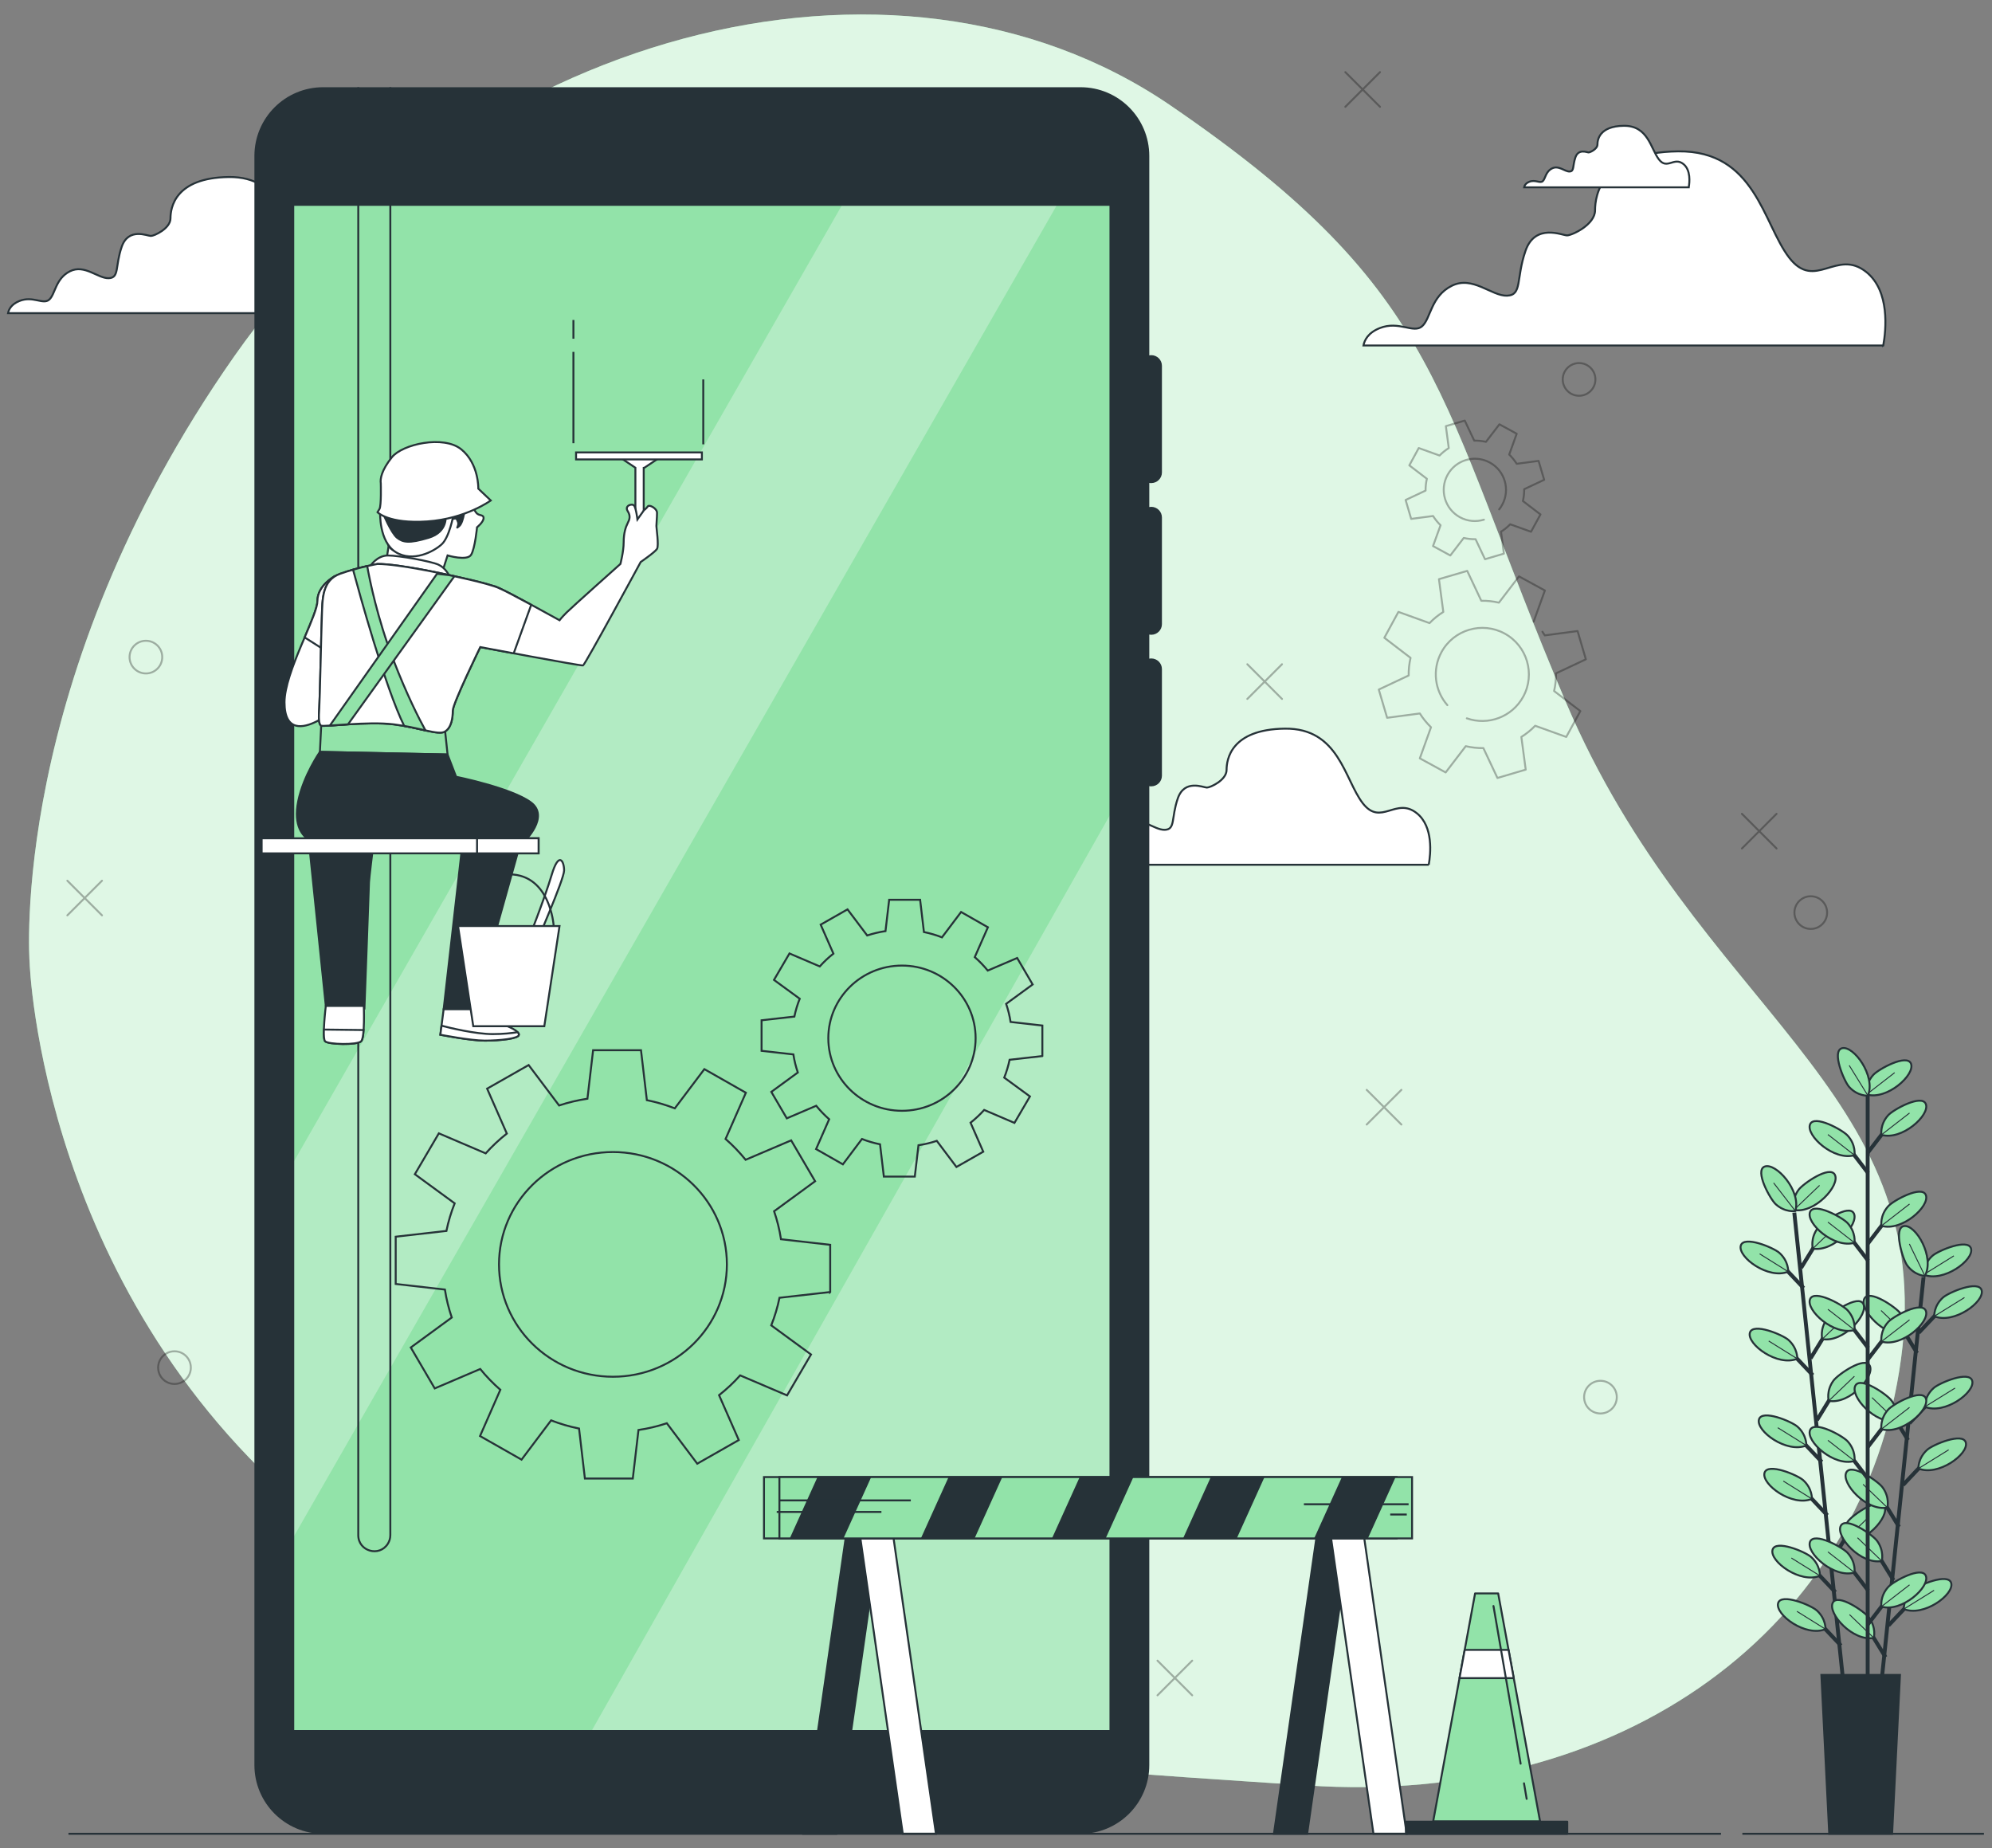<svg enable-background="new 0 0 500 500" height="950" version="1.1" width="1024"
    xmlns="http://www.w3.org/2000/svg" xml:space="preserve">
 <rect width="100%" height="100%" fill="#808080" stroke="none"/>
 <g class="layer">
  <title>Layer 1</title>
     <g id="svg_262">
   <g id="Background_Simple">
    <g id="svg_1">
     <path
         d="m15.22,494.75c0,0 5.58,173.04 150.05,288.39c144.47,115.35 344.63,123.61 506.7,134.56c162.05,10.97 286.52,-80.77 305.29,-219.44c18.75,-138.69 -105.08,-179.39 -172.27,-337.25c-67.19,-157.87 -61.21,-209.75 -203.35,-306.85c-142.16,-97.08 -364.54,-37.47 -481.14,128.86c-116.6,166.34 -105.28,311.73 -105.28,311.73z"
         fill="#92E3A9" id="svg_2" />
        <path
            d="m15.22,494.75c0,0 5.58,173.04 150.05,288.39c144.47,115.35 344.63,123.61 506.7,134.56c162.05,10.97 286.52,-80.77 305.29,-219.44c18.75,-138.69 -105.08,-179.39 -172.27,-337.25c-67.19,-157.87 -61.21,-209.75 -203.35,-306.85c-142.16,-97.08 -364.54,-37.47 -481.14,128.86c-116.6,166.34 -105.28,311.73 -105.28,311.73z"
            fill="#FFFFFF" id="svg_3" opacity="0.7" />
    </g>
   </g>
         <g id="Clouds">
    <g id="svg_4">
     <path
         d="m968.11,177.59c1.43,-8.02 3.47,-27.96 -8.66,-37.72c-15.39,-12.42 -26.31,9.91 -39.72,-7.45c-13.41,-17.39 -17.36,-55.12 -57.1,-54.62c-39.72,0.48 -42.68,22.84 -42.68,30.29s-11.93,12.9 -14.4,12.9c-2.48,0 -16.4,-6.44 -21.36,7.96c-4.97,14.4 -1.58,22.73 -9.49,23.03c-7.87,0.29 -17.67,-10.46 -28.42,-5.08c-10.75,5.36 -10.75,16.79 -15.21,20.77c-4.46,3.96 -11.91,-2.99 -21.85,0.99c-6.02,2.4 -7.82,6.26 -8.33,8.92l267.22,0l0,0.01z"
         fill="#FFFFFF" id="svg_5" stroke="#263238" stroke-miterlimit="10" />
        <path
            d="m191.57,160.97c1.01,-5.63 2.44,-19.61 -6.07,-26.46c-10.79,-8.7 -18.46,6.97 -27.85,-5.21c-9.41,-12.2 -12.2,-38.66 -40.05,-38.31c-27.87,0.35 -29.96,16.02 -29.96,21.23c0,5.23 -8.35,9.06 -10.09,9.06c-1.76,0 -11.49,-4.53 -14.99,5.58c-3.47,10.09 -1.12,15.93 -6.66,16.13c-5.52,0.22 -12.4,-7.32 -19.93,-3.56c-7.52,3.78 -7.52,11.8 -10.66,14.57c-3.14,2.79 -8.35,-2.09 -15.32,0.7c-4.22,1.69 -5.49,4.4 -5.85,6.26l187.41,0l0.02,0.01z"
            fill="#FFFFFF" id="svg_6" stroke="#263238" stroke-miterlimit="10" />
        <path
            d="m734.45,444.5c1.01,-5.63 2.44,-19.61 -6.07,-26.46c-10.79,-8.7 -18.46,6.97 -27.87,-5.21c-9.39,-12.2 -12.18,-38.66 -40.02,-38.31c-27.87,0.35 -29.96,16.02 -29.96,21.23c0,5.23 -8.35,9.06 -10.11,9.06c-1.74,0 -11.47,-4.53 -14.97,5.58c-3.47,10.09 -1.12,15.93 -6.66,16.13c-5.52,0.22 -12.4,-7.32 -19.93,-3.56c-7.54,3.78 -7.54,11.8 -10.66,14.57c-3.14,2.79 -8.35,-2.09 -15.32,0.7c-4.22,1.69 -5.49,4.4 -5.85,6.26l187.41,0l0.01,0.01z"
            fill="#FFFFFF" id="svg_7" stroke="#263238" stroke-miterlimit="10" />
        <path
            d="m868.11,96.27c0.44,-2.55 1.1,-8.86 -2.75,-11.96c-4.86,-3.91 -8.33,3.14 -12.57,-2.35c-4.24,-5.49 -5.52,-17.45 -18.09,-17.3c-12.57,0.15 -13.52,7.23 -13.52,9.6c0,2.35 -3.78,4.09 -4.55,4.09c-0.79,0 -5.19,-2.04 -6.77,2.51c-1.56,4.55 -0.51,7.19 -3.01,7.3c-2.48,0.09 -5.58,-3.32 -8.99,-1.6c-3.41,1.69 -3.41,5.32 -4.81,6.57c-1.43,1.25 -3.78,-0.95 -6.92,0.31c-1.91,0.77 -2.48,2 -2.64,2.84l84.62,0l0,-0.01z"
            fill="#FFFFFF" id="svg_8" stroke="#263238" stroke-miterlimit="10" />
    </g>
   </g>
         <g id="Graphics">
    <line fill="none" id="svg_9" stroke="#263238" stroke-miterlimit="10" x1="239.16" x2="239.16"
        y1="449.4" y2="439.38" />
             <g id="svg_10" opacity="0.3">
     <circle cx="811.73" cy="195.02" fill="none" id="svg_11" r="8.4" stroke="#000000"
         stroke-linecap="round" stroke-linejoin="round" stroke-miterlimit="10" />
                 <circle cx="75" cy="337.75" fill="none" id="svg_12" r="8.4" stroke="#000000"
                     stroke-linecap="round" stroke-linejoin="round" stroke-miterlimit="10" />
                 <circle cx="706.78" cy="772.23" fill="none" id="svg_13" r="8.4" stroke="#000000"
                     stroke-linecap="round" stroke-linejoin="round" stroke-miterlimit="10" />
                 <circle cx="89.7" cy="702.95" fill="none" id="svg_14" r="8.4" stroke="#000000"
                     stroke-linecap="round" stroke-linejoin="round" stroke-miterlimit="10" />
                 <g id="svg_15">
      <line fill="none" id="svg_16" stroke="#000000" stroke-linecap="round" stroke-linejoin="round"
          stroke-miterlimit="10" x1="659.02" x2="641.2" y1="341.42" y2="359.25" />
                     <line fill="none" id="svg_17" stroke="#000000" stroke-linecap="round"
                         stroke-linejoin="round" stroke-miterlimit="10" x1="659.02" x2="641.2"
                         y1="359.25" y2="341.42" />
     </g>
                 <g id="svg_18">
      <line fill="none" id="svg_19" stroke="#000000" stroke-linecap="round" stroke-linejoin="round"
          stroke-miterlimit="10" x1="595.02" x2="612.85" y1="853.57" y2="871.38" />
                     <line fill="none" id="svg_20" stroke="#000000" stroke-linecap="round"
                         stroke-linejoin="round" stroke-miterlimit="10" x1="612.85" x2="595.02"
                         y1="853.57" y2="871.38" />
     </g>
                 <g id="svg_21">
      <line fill="none" id="svg_22" stroke="#000000" stroke-linecap="round" stroke-linejoin="round"
          stroke-miterlimit="10" x1="34.62" x2="52.43" y1="452.68" y2="470.48" />
                     <line fill="none" id="svg_23" stroke="#000000" stroke-linecap="round"
                         stroke-linejoin="round" stroke-miterlimit="10" x1="52.43" x2="34.62"
                         y1="452.68" y2="470.48" />
     </g>
                 <g id="svg_24">
      <line fill="none" id="svg_25" stroke="#000000" stroke-linecap="round" stroke-linejoin="round"
          stroke-miterlimit="10" x1="691.57" x2="709.4" y1="37.08" y2="54.9" />
                     <line fill="none" id="svg_26" stroke="#000000" stroke-linecap="round"
                         stroke-linejoin="round" stroke-miterlimit="10" x1="709.4" x2="691.57"
                         y1="37.08" y2="54.9" />
     </g>
                 <circle cx="822.72" cy="718.12" fill="none" id="svg_27" r="8.4" stroke="#000000"
                     stroke-linecap="round" stroke-linejoin="round" stroke-miterlimit="10" />
                 <circle cx="930.84" cy="469.07" fill="none" id="svg_28" r="8.4" stroke="#000000"
                     stroke-linecap="round" stroke-linejoin="round" stroke-miterlimit="10" />
                 <g id="svg_29">
      <line fill="none" id="svg_30" stroke="#000000" stroke-linecap="round" stroke-linejoin="round"
          stroke-miterlimit="10" x1="702.56" x2="720.39" y1="560.18" y2="578" />
                     <line fill="none" id="svg_31" stroke="#000000" stroke-linecap="round"
                         stroke-linejoin="round" stroke-miterlimit="10" x1="720.39" x2="702.56"
                         y1="560.18" y2="578" />
     </g>
                 <g id="svg_32">
      <line fill="none" id="svg_33" stroke="#000000" stroke-linecap="round" stroke-linejoin="round"
          stroke-miterlimit="10" x1="895.45" x2="913.25" y1="418.3" y2="436.11" />
                     <line fill="none" id="svg_34" stroke="#000000" stroke-linecap="round"
                         stroke-linejoin="round" stroke-miterlimit="10" x1="913.25" x2="895.45"
                         y1="418.3" y2="436.11" />
     </g>
                 <g id="svg_35">
      <line fill="none" id="svg_36" stroke="#000000" stroke-linecap="round" stroke-linejoin="round"
          stroke-miterlimit="10" x1="259.2" x2="277.01" y1="51.78" y2="69.59" />
                     <line fill="none" id="svg_37" stroke="#000000" stroke-linecap="round"
                         stroke-linejoin="round" stroke-miterlimit="10" x1="277.01" x2="259.2"
                         y1="51.78" y2="69.59" />
     </g>
    </g>
   </g>
         <g id="Device">
    <g id="svg_38">
     <g id="svg_39">
      <rect fill="#92E3A9" height="821.77" id="svg_40" width="443.6" x="134.91" y="86.62" />
         <polygon fill="#FFFFFF" id="svg_41" opacity="0.3"
             points="443.625,86.614 134.916,625.175 134.916,817.861 554.074,86.614 " />
         <polygon fill="#FFFFFF" id="svg_42" opacity="0.3"
             points="578.51,423.2 571.176,417.903 304.349,889.255 311.624,908.385 578.51,908.385 " />
         <path
             d="m591.81,248.3c3.03,0 5.49,-2.46 5.49,-5.47l0,-54.79c0,-3.03 -2.46,-5.49 -5.49,-5.49c-0.35,0 -0.68,0.04 -1.01,0.11l0,-102.49c0,-19.52 -15.82,-35.34 -35.34,-35.34l-389.36,0c-19.52,0 -35.32,15.82 -35.32,35.34l0,827.05c0,19.52 15.82,35.34 35.32,35.34l389.36,0c19.52,0 35.34,-15.82 35.34,-35.34l0,-503.14c0.33,0.07 0.66,0.09 1.01,0.09c3.03,0 5.49,-2.44 5.49,-5.47l0,-54.79c0,-3.03 -2.46,-5.47 -5.49,-5.47c-0.35,0 -0.68,0.04 -1.01,0.09l0,-12.37c0.33,0.07 0.66,0.11 1.01,0.11c3.03,0 5.49,-2.46 5.49,-5.47l0,-54.82c0,-3.01 -2.46,-5.47 -5.49,-5.47c-0.35,0 -0.68,0.04 -1.01,0.11l0,-12.4c0.33,0.07 0.68,0.11 1.01,0.11l0,-0.03zm-21.47,640.95l-419.09,0l0,-783.46l419.09,0l0,783.46z"
             fill="#263238" id="svg_43" />
     </g>
    </g>
   </g>
         <g id="Gears">
    <g id="svg_44">
     <path
         d="m426.77,664.12l0,-24.29l-25.3,-2.88c-0.75,-4.95 -1.96,-9.74 -3.54,-14.37l21.08,-15.43l-12.31,-21.01l-23.41,9.98c-3.12,-3.85 -6.57,-7.43 -10.31,-10.7l10.44,-23.76l-21.34,-12.13l-15.19,20.15c-4.62,-1.78 -9.41,-3.21 -14.37,-4.2l-3.01,-25.67l-24.62,0l-2.92,24.92c-5.01,0.75 -9.89,1.93 -14.57,3.47l-15.65,-20.77l-21.34,12.13l10.13,23.08c-3.91,3.08 -7.54,6.48 -10.86,10.18l-24.09,-10.29l-12.33,21.01l20.46,14.97c-1.8,4.57 -3.25,9.3 -4.24,14.18l-26.07,2.97l0,24.29l25.3,2.88c0.75,4.95 1.96,9.74 3.52,14.37l-21.06,15.41l12.31,21.03l23.39,-9.98c3.14,3.85 6.59,7.43 10.33,10.68l-10.44,23.78l21.34,12.13l15.19,-20.18c4.62,1.78 9.41,3.21 14.37,4.2l3.01,25.69l24.62,0l2.92,-24.95c5.01,-0.73 9.89,-1.91 14.57,-3.47l15.65,20.79l21.34,-12.15l-10.13,-23.06c3.89,-3.08 7.54,-6.48 10.84,-10.18l24.11,10.29l12.31,-21.03l-20.44,-14.97c1.8,-4.55 3.25,-9.28 4.24,-14.18l26.07,-2.95l0,0.02zm-111.68,43.52c-32.35,0 -58.57,-25.85 -58.57,-57.76c0,-31.89 26.22,-57.74 58.57,-57.74c32.35,0 58.57,25.85 58.57,57.74c0,31.91 -26.22,57.76 -58.57,57.76z"
         fill="none" id="svg_45" stroke="#263238" stroke-miterlimit="10" />
        <path
            d="m535.83,542.81l0,-15.69l-16.33,-1.85c-0.51,-3.21 -1.27,-6.31 -2.29,-9.3l13.63,-9.96l-7.96,-13.6l-15.12,6.46c-2.02,-2.48 -4.26,-4.79 -6.68,-6.92l6.75,-15.34l-13.78,-7.85l-9.82,13.03c-2.97,-1.16 -6.07,-2.07 -9.28,-2.73l-1.96,-16.59l-15.91,0l-1.89,16.11c-3.23,0.48 -6.37,1.25 -9.41,2.24l-10.11,-13.41l-13.8,7.85l6.55,14.9c-2.53,1.98 -4.86,4.18 -7.01,6.57l-15.58,-6.66l-7.96,13.6l13.23,9.67c-1.16,2.95 -2.11,6 -2.75,9.17l-16.86,1.91l0,15.69l16.35,1.85c0.48,3.21 1.27,6.31 2.29,9.3l-13.63,9.96l7.96,13.6l15.12,-6.46c2.02,2.48 4.24,4.81 6.66,6.92l-6.73,15.34l13.78,7.85l9.8,-13.03c2.99,1.16 6.09,2.07 9.3,2.73l1.96,16.59l15.91,0l1.89,-16.11c3.23,-0.48 6.37,-1.25 9.41,-2.26l10.11,13.43l13.78,-7.85l-6.53,-14.9c2.51,-1.98 4.86,-4.2 7.01,-6.57l15.56,6.66l7.96,-13.6l-13.21,-9.67c1.16,-2.95 2.09,-6 2.75,-9.17l16.84,-1.91zm-72.16,28.13c-20.9,0 -37.87,-16.7 -37.87,-37.32c0,-20.62 16.97,-37.32 37.87,-37.32s37.85,16.7 37.85,37.32c0,20.62 -16.95,37.32 -37.85,37.32z"
            fill="none" id="svg_46" stroke="#263238" stroke-miterlimit="10" />
    </g>
             <g id="svg_47">
     <path
         d="m788.39,319.49l5.76,-15.98l-13.3,-7.25l-10.33,13.5c-2.99,-0.7 -6.02,-1.03 -9.06,-0.97l-7.23,-15.36l-14.53,4.26l2.24,16.84c-2.57,1.6 -4.95,3.52 -7.08,5.74l-16,-5.76l-7.23,13.3l13.47,10.33c-0.68,2.99 -1.01,6.02 -0.97,9.06l-15.36,7.23l4.29,14.51l16.81,-2.22c1.6,2.55 3.52,4.92 5.74,7.08l-5.74,15.98l13.28,7.25l10.33,-13.5c3.01,0.7 6.04,1.03 9.06,0.99l7.23,15.36l14.53,-4.29l-2.24,-16.81c2.57,-1.6 4.95,-3.52 7.1,-5.74l15.98,5.74l7.25,-13.28l-13.5,-10.33c0.7,-3.01 1.03,-6.04 0.97,-9.06l15.36,-7.23l-4.26,-14.53l-16.84,2.24c-0.4,-0.64 -0.81,-1.25 -1.23,-1.87m-48.86,37.72c-6.44,-7.32 -7.98,-18.18 -3.03,-27.25c6.33,-11.6 20.86,-15.87 32.46,-9.56c11.6,6.33 15.87,20.86 9.56,32.46c-5.71,10.48 -18.11,14.99 -28.99,11.12"
         fill="none" id="svg_48" opacity="0.3" stroke="#000000" stroke-linecap="round"
         stroke-linejoin="round" stroke-miterlimit="10" />
                 <path
                     d="m736.65,280.67l8.9,4.84l6.9,-9.01c2.02,0.46 4.04,0.68 6.07,0.64l4.86,10.29l9.71,-2.86l-1.49,-11.28c1.71,-1.05 3.3,-2.35 4.73,-3.82l10.7,3.85l4.86,-8.9l-9.03,-6.9c0.46,-2 0.68,-4.04 0.66,-6.07l10.26,-4.84l-2.86,-9.71l-11.25,1.49c-1.08,-1.71 -2.35,-3.3 -3.85,-4.75l3.85,-10.7l-8.88,-4.84l-6.92,9.01c-2,-0.46 -4.02,-0.68 -6.04,-0.64l-4.86,-10.29l-9.71,2.86l1.49,11.28c-1.71,1.05 -3.3,2.35 -4.73,3.82l-10.7,-3.85l-4.84,8.9l9.01,6.9c-0.46,2 -0.68,4.04 -0.66,6.07l-10.26,4.84l2.86,9.71l11.25,-1.49c1.08,1.71 2.35,3.3 3.85,4.75l-3.87,10.7l-0.01,0zm26.18,-13.56c-3.98,1.21 -8.4,0.9 -12.33,-1.25c-7.76,-4.24 -10.62,-13.96 -6.4,-21.72c4.24,-7.78 13.96,-10.64 21.74,-6.4c7.76,4.22 10.62,13.96 6.37,21.72c-0.44,0.86 -0.97,1.63 -1.56,2.35"
                     fill="none" id="svg_49" opacity="0.3" stroke="#000000" stroke-linecap="round"
                     stroke-linejoin="round" stroke-miterlimit="10" />
    </g>
   </g>
         <g id="Character">
    <g id="svg_50">
     <g id="svg_51">
      <path
          d="m184.17,44.84l0,744.23c0,8.29 10.84,11.39 15.23,4.37l0,0c0.81,-1.32 1.25,-2.81 1.25,-4.37l0,-744.23"
          fill="none" id="svg_52" stroke="#263238" stroke-miterlimit="10" />
         <g id="svg_53">
       <path
           d="m243.2,260.25c0,0 0.33,1.69 1.67,3.36c1.36,1.69 3.71,0.68 3.71,2.7s-3.36,4.7 -3.36,4.7s-1.01,10.77 -3.03,14.13c-2.02,3.36 -12.11,0.35 -12.11,0.35l-2.7,8.4l-29.28,-2.35l1.69,-11.1l-3.03,-16.84c0,0 1.34,-6.73 6.73,-9.08c5.38,-2.35 26.92,-0.68 30.97,0c4.02,0.66 8.75,5.71 8.75,5.71l-0.01,0.02z"
           fill="#FFFFFF" id="svg_54" stroke="#263238" stroke-miterlimit="10" />
             <path
                 d="m196.76,263.62c0,0 1.34,13.47 3.01,16.84s7.41,4.7 15.82,3.36c8.42,-1.34 12.11,-4.04 13.12,-7.41c1.01,-3.36 3.03,-9.43 4.37,-9.76c1.36,-0.33 1.69,-0.33 2.37,1.69s-1.69,4.02 0.66,2.02c2.35,-2.02 3.03,-10.77 3.03,-10.77s-20.53,2.68 -29.28,2.68c-8.75,0 -12.79,-0.68 -12.79,-0.68l-0.33,2.02l0.02,0.01z"
                 fill="#263238" id="svg_55" stroke="#263238" stroke-miterlimit="10" />
             <path
                 d="m195.4,263.29c0,0 -0.66,15.14 8.09,20.53c8.75,5.38 19.52,-0.33 23.56,-4.04c4.02,-3.69 6.04,-15.14 6.04,-15.14l-4.02,0.35c0,0 1.34,8.4 -8.77,11.43c-10.09,3.03 -13.12,2.35 -16.15,0c-3.01,-2.35 -7.38,-12.79 -7.38,-12.79l-1.36,-0.33l-0.01,-0.01z"
                 fill="#FFFFFF" id="svg_56" stroke="#263238" stroke-miterlimit="10" />
             <path
                 d="m195.75,248.47c0,0 0.33,11.45 -0.68,13.14c-1.01,1.67 -1.01,1.67 -1.01,1.67s5.71,6.07 25.58,4.73c19.85,-1.36 32.64,-10.77 32.64,-10.77l-6.4,-6.07c0,0 0.35,-12.79 -8.75,-20.2c-9.08,-7.41 -30.29,-2.68 -35.67,4.04c-5.38,6.73 -6.07,11.1 -5.71,13.45l0,0.01z"
                 fill="#FFFFFF" id="svg_57" stroke="#263238" stroke-miterlimit="10" />
             <path
                 d="m165.11,373l-0.66,13.45l65.63,1.36l-1.36,-12.79c0,0 -5.38,-2.7 -21.87,-5.06c-16.48,-2.35 -32.99,-0.68 -35.67,-0.68c-2.7,0 -5.71,0.68 -5.71,0.68l-0.35,3.03l-0.01,0.01z"
                 fill="#92E3A9" id="svg_58" stroke="#263238" stroke-miterlimit="10" />
             <polygon fill="#FFFFFF" id="svg_59"
                 points="339.48,234.924 329.421,234.924 328.462,234.924 318.4,234.924 326.629,240.412 326.629,276.446 330.911,276.446 330.911,240.473 331.251,240.412 "
                 stroke="#263238" stroke-miterlimit="10" />
             <rect fill="#FFFFFF" height="3.6" id="svg_60" stroke="#263238" stroke-miterlimit="10"
                 width="64.68" x="296.13" y="232.54" />
             <g id="svg_61">
        <path
            d="m172.1,296.17c0,0 -8.92,4.7 -8.92,12.68c0,7.98 -16.92,36.64 -16.92,52.13c0,15.5 9.87,13.14 16.44,9.85c6.57,-3.27 13.14,-8.92 13.14,-8.92l3.76,-61.98c0.02,0 -0.92,-4.22 -7.49,-3.76l-0.01,0z"
            fill="#FFFFFF" id="svg_62" stroke="#263238" stroke-miterlimit="10" />
                 <path
                     d="m172.1,296.17c0,0 -8.92,4.7 -8.92,12.68c0,3.38 -3.06,10.51 -6.57,18.77l20.53,13.08l2.46,-40.77c0.02,0 -0.92,-4.22 -7.49,-3.76l-0.01,0z"
                     fill="#FFFFFF" id="svg_63" stroke="#263238" stroke-miterlimit="10" />
       </g>
             <g id="svg_64">
        <path
            d="m230.74,295.6c0,0 -1.69,-3.69 -5.38,-5.38c-3.69,-1.69 -20.2,-4.7 -25.91,-4.7s-9.08,5.38 -9.08,5.38l40.38,4.7l-0.01,0z"
            fill="#FFFFFF" id="svg_65" stroke="#263238" stroke-miterlimit="10" />
                 <path
                     d="m194.06,289.88c0,0 -9.76,1.67 -19.19,5.03c-9.41,3.38 -9.08,13.14 -9.41,21.89c-0.35,8.75 -1.01,42.4 -1.34,47.1c-0.35,4.73 -0.35,8.42 0.99,9.1c1.36,0.66 23.91,-2.35 37.36,-0.68c13.45,1.69 22.88,5.74 26.24,3.71c3.36,-2.02 4.04,-7.08 4.04,-10.77c0,-3.71 14.13,-32.66 14.13,-32.66s51.83,9.76 52.84,9.43c1.01,-0.33 29.63,-53.17 29.63,-53.17s7.38,-5.06 8.4,-6.75c1.01,-1.67 -0.33,-10.77 -0.33,-11.76s0.33,-4.37 0.33,-6.75c0,-2.35 -4.02,-4.37 -4.7,-3.36c-0.68,1.01 -2.02,2.02 -2.02,2.02l-3.36,4.73c0,0 -0.68,-5.74 -1.69,-7.08c-1.01,-1.34 -5.03,0 -3.36,2.7c1.69,2.68 1.01,4.37 0,6.37c-1.01,2.02 -2.02,5.06 -2.02,9.78c0,4.7 -1.67,11.1 -1.67,11.1s-24.9,22.2 -27.61,24.9c-2.68,2.68 -3.69,4.04 -3.69,4.04s-24.9,-13.8 -30.97,-16.51c-6.07,-2.68 -25.91,-6.73 -25.91,-6.73s-25.23,-5.71 -36.68,-5.71l-0.01,0.03z"
                     fill="#FFFFFF" id="svg_66" stroke="#263238" stroke-miterlimit="10" />
                 <path
                     d="m256.65,302.32c-6.04,-2.68 -25.91,-6.73 -25.91,-6.73s-25.23,-5.71 -36.68,-5.71c0,0 -9.76,1.67 -19.19,5.03c-9.41,3.36 -9.08,13.14 -9.41,21.89c-0.35,8.75 -1.01,42.4 -1.34,47.1c-0.35,4.73 -0.35,8.42 0.99,9.1c1.36,0.66 23.91,-2.35 37.36,-0.68c13.47,1.69 22.88,5.74 26.24,3.71c3.36,-2.02 4.04,-7.08 4.04,-10.77c0,-3.71 14.13,-32.66 14.13,-32.66s7.67,1.45 17.19,3.21l9.01,-24.95c-6.62,-3.58 -13.6,-7.28 -16.44,-8.55l0.01,0.01z"
                     fill="#FFFFFF" id="svg_67" stroke="#263238" stroke-miterlimit="10" />
                 <g id="svg_68">
         <path
             d="m218.7,375.42c-3.23,-5.91 -9.58,-18.26 -16.55,-36.42c-8.2,-21.3 -12.18,-41.25 -13.39,-48.05c-2.15,0.48 -4.77,1.14 -7.58,1.96l0.44,0.33c0,0 0.11,0.44 0.33,1.25c2.31,8.57 16,58.82 25.83,78.64c4.18,0.73 7.82,1.58 10.92,2.29z"
             fill="#92E3A9" id="svg_69" stroke="#263238" stroke-miterlimit="10" />
                     <path
                         d="m169.57,372.94c2.44,-0.15 5.69,-0.4 9.32,-0.64l54.68,-76.11c-1.74,-0.37 -2.84,-0.59 -2.84,-0.59l-6.07,-0.68l-55.1,78.03l0.01,-0.01z"
                         fill="#92E3A9" id="svg_70" stroke="#263238" stroke-miterlimit="10" />
        </g>
       </g>
             <g id="svg_71">
        <path
            d="m265.75,431.56c0,0 -104.33,1.69 -107.04,0c-2.68,-1.69 -8.07,-6.73 -5.38,-19.85c2.7,-13.14 11.12,-25.25 11.12,-25.25l65.61,1.36l4.4,11.43c0,0 28.26,5.71 38.35,13.12s-3.36,20.2 -3.36,20.2"
            fill="#263238" id="svg_72" stroke="#263238" stroke-miterlimit="10" />
                 <path d="m234.46,399.25c0,0 2.02,8.75 2.68,11.78" fill="#FFFFFF" id="svg_73"
                     stroke="#263238" stroke-miterlimit="10" />
       </g>
             <path
                 d="m159.07,435.25l8.42,81.78l19.85,1.34c0,0 2.35,-63.61 2.35,-64.95s2.02,-17.82 2.02,-17.82l-32.64,-0.35z"
                 fill="#263238" id="svg_74" stroke="#263238" stroke-miterlimit="10" />
             <g id="svg_75">
        <path
            d="m167.49,517.03c0,0 -2.02,16.51 -0.35,18.18s16.48,2.02 18.51,0c2.02,-2.02 1.36,-18.18 1.36,-18.18l-19.52,0z"
            fill="#FFFFFF" id="svg_76" stroke="#263238" stroke-miterlimit="10" />
                 <path
                     d="m186.91,529.43l-20.42,-0.24c-0.09,2.95 0.04,5.43 0.64,6.02c1.69,1.69 16.48,2.02 18.51,0c0.7,-0.68 1.08,-3.01 1.27,-5.78z"
                     fill="#FFFFFF" id="svg_77" stroke="#263238" stroke-miterlimit="10" />
       </g>
             <path
                 d="m237.47,435.93l-9.41,82.79l18.84,0c0,0 3.03,-8.09 3.03,-9.76c0,-1.69 -1.69,-6.73 -1.69,-6.73l18.18,-64.97l-28.95,-1.34l0,0.01z"
                 fill="#263238" id="svg_78" stroke="#263238" stroke-miterlimit="10" />
             <g id="svg_79">
        <path
            d="m246.9,518.73c0,0 6.4,6.04 10.44,7.41c4.02,1.34 9.41,3.69 9.41,5.71c0,2.02 -10.09,3.03 -17.5,3.03c-7.41,0 -22.88,-3.03 -22.88,-3.03l1.69,-13.12l18.84,0z"
            fill="#FFFFFF" id="svg_80" stroke="#263238" stroke-miterlimit="10" />
                 <path
                     d="m266.74,531.85c0,-0.42 -0.24,-0.88 -0.66,-1.32c-3.12,0.51 -7.49,0.99 -12.79,0.99c-8.79,0 -21.83,-3.14 -26.33,-4.31l-0.59,4.64c0,0 15.47,3.03 22.88,3.03c7.41,0 17.5,-1.01 17.5,-3.03l-0.01,0z"
                     fill="#FFFFFF" id="svg_81" stroke="#263238" stroke-miterlimit="10" />
       </g>
             <g id="svg_82">
        <path
            d="m270.79,485.08c0,0 9.1,-22.9 12.79,-35.34c3.71,-12.46 6.4,-7.08 6.4,-2.35c0,4.7 -14.81,38.02 -15.47,40.73c-0.68,2.68 -6.07,2.35 -3.71,-3.03l-0.01,-0.01z"
            fill="#FFFFFF" id="svg_83" stroke="#263238" stroke-miterlimit="10" />
                 <polygon fill="#FFFFFF" id="svg_84"
                     points="279.801,527.47 243.285,527.47 235.46,475.98 287.625,475.98 "
                     stroke="#263238" stroke-miterlimit="10" />
                 <path
                     d="m238.48,475.65c0,0 2.9,-26.59 23.56,-26.24c20.86,0.33 22.55,26.24 22.55,26.24"
                     fill="none" id="svg_85" stroke="#263238" stroke-miterlimit="10" />
       </g>
             <g id="svg_86">
        <rect fill="#FFFFFF" height="7.74" id="svg_87" stroke="#263238" stroke-miterlimit="10"
            width="142.36" x="134.5" y="430.88" />
                 <rect fill="#FFFFFF" height="7.74" id="svg_88" stroke="#263238"
                     stroke-miterlimit="10" width="31.63" x="245.23" y="430.88" />
       </g>
      </g>
     </g>
        <line fill="none" id="svg_89" stroke="#263238" stroke-miterlimit="10" x1="294.77"
            x2="294.77" y1="174.1" y2="164.47" />
        <line fill="none" id="svg_90" stroke="#263238" stroke-miterlimit="10" x1="294.77"
            x2="294.77" y1="227.81" y2="180.86" />
        <line fill="none" id="svg_91" stroke="#263238" stroke-miterlimit="10" x1="361.52"
            x2="361.52" y1="228.38" y2="195.02" />
    </g>
   </g>
         <g id="Security_Barrier">
    <g id="svg_92">
     <g id="svg_93">
      <g id="svg_94">
       <polygon fill="#263238" id="svg_95"
           points="429.97,942.538 412.919,942.538 435.654,784.046 452.705,784.046 "
           stroke="#263238" stroke-miterlimit="10" />
          <polygon fill="#FFFFFF" id="svg_96"
              points="464.072,942.538 481.124,942.538 458.389,784.046 441.337,784.046 "
              stroke="#263238" stroke-miterlimit="10" />
      </g>
         <polygon fill="#263238" id="svg_97"
             points="671.934,942.538 654.885,942.538 677.62,784.046 694.671,784.046 "
             stroke="#263238" stroke-miterlimit="10" />
         <polygon fill="#FFFFFF" id="svg_98"
             points="706.039,942.538 723.09,942.538 700.353,784.046 683.304,784.046 "
             stroke="#263238" stroke-miterlimit="10" />
         <g id="svg_99">
       <rect fill="#92E3A9" height="31.54" id="svg_100" stroke="#263238" stroke-miterlimit="10"
           width="325.22" x="392.73" y="759.2" />
             <rect fill="#92E3A9" height="31.54" id="svg_101" stroke="#263238"
                 stroke-miterlimit="10" width="325.22" x="400.66" y="759.2" />
             <g id="svg_102">
        <polygon fill="#263238" id="svg_103"
            points="405.98,790.727 433.588,790.727 447.852,759.196 420.244,759.196 " />
                 <polygon fill="#263238" id="svg_104"
                     points="515.244,759.196 487.638,759.196 473.374,790.727 500.979,790.727 " />
                 <polygon fill="#263238" id="svg_105"
                     points="717.422,759.196 689.816,759.196 675.552,790.727 703.157,790.727 " />
                 <polygon fill="#263238" id="svg_106"
                     points="650.03,759.196 622.424,759.196 608.16,790.727 635.765,790.727 " />
                 <polygon fill="#263238" id="svg_107"
                     points="582.638,759.196 555.03,759.196 540.766,790.727 568.374,790.727 " />
       </g>
             <g id="svg_108">
        <line fill="none" id="svg_109" stroke="#263238" stroke-miterlimit="10" x1="724.1"
            x2="670.28" y1="773.18" y2="773.18" />
                 <line fill="none" id="svg_110" stroke="#263238" stroke-miterlimit="10" x1="723.16"
                     x2="714.65" y1="778.45" y2="778.45" />
                 <line fill="none" id="svg_111" stroke="#263238" stroke-miterlimit="10" x1="399.28"
                     x2="453.1" y1="777.13" y2="777.13" />
                 <line fill="none" id="svg_112" stroke="#263238" stroke-miterlimit="10" x1="400.22"
                     x2="468.2" y1="771.2" y2="771.2" />
       </g>
      </g>
     </g>
    </g>
   </g>
         <g id="Cone">
    <g id="svg_113">
     <g id="svg_114">
      <rect fill="#263238" height="6.22" id="svg_115" stroke="#263238" stroke-linecap="round"
          stroke-linejoin="round" stroke-miterlimit="10" width="82.93" x="722.74" y="936.33" />
         <g id="svg_116">
       <polygon fill="#92E3A9" id="svg_117"
           points="791.68,936.145 736.741,936.145 758.276,819.01 770.145,819.01 "
           stroke="#263238" stroke-linecap="round" stroke-linejoin="round" stroke-miterlimit="10" />
             <polygon fill="#FFFFFF" id="svg_118"
                 points="750.271,862.546 778.147,862.546 775.479,848.035 752.94,848.035 "
                 stroke="#263238" stroke-linecap="round" stroke-linejoin="round"
                 stroke-miterlimit="10" />
      </g>
     </g>
        <line fill="#92E3A9" id="svg_119" stroke="#263238" stroke-linecap="round"
            stroke-linejoin="round" stroke-miterlimit="10" x1="783.42" x2="784.79" y1="916.61"
            y2="924.61" />
        <line fill="#92E3A9" id="svg_120" stroke="#263238" stroke-linecap="round"
            stroke-linejoin="round" stroke-miterlimit="10" x1="767.73" x2="781.69" y1="825.49"
            y2="906.52" />
    </g>
   </g>
         <g id="Plant">
    <g id="svg_121">
     <g id="svg_122">
      <line fill="none" id="svg_123" stroke="#263238" stroke-miterlimit="10" stroke-width="2"
          x1="922.37" x2="947.54" y1="623.26" y2="864.56" />
         <g id="svg_124">
       <g id="svg_125">
        <line fill="none" id="svg_126" stroke="#263238" stroke-miterlimit="10" stroke-width="2"
            x1="943.5" x2="932.07" y1="818.39" y2="806.32" />
           <path
               d="m935.54,809.95c0,0 0.33,-5.34 -4.55,-9.69c-2.92,-2.62 -18.35,-9.1 -19.8,-3.67c-1.6,5.91 14.2,17.52 24.35,13.36z"
               fill="#92E3A9" id="svg_127" stroke="#263238" stroke-miterlimit="10" />
           <line fill="none" id="svg_128" stroke="#263238" stroke-miterlimit="10" stroke-width="0.5"
               x1="935.54" x2="920.86" y1="809.95" y2="800.8" />
       </g>
             <g id="svg_129">
        <line fill="none" id="svg_130" stroke="#263238" stroke-miterlimit="10" stroke-width="2"
            x1="946.35" x2="934.95" y1="845.84" y2="833.77" />
                 <path
                     d="m938.4,837.38c0,0 0.33,-5.32 -4.53,-9.67c-2.95,-2.62 -18.35,-9.1 -19.83,-3.67c-1.58,5.91 14.2,17.5 24.35,13.34l0.01,0z"
                     fill="#92E3A9" id="svg_131" stroke="#263238" stroke-miterlimit="10" />
                 <line fill="none" id="svg_132" stroke="#263238" stroke-miterlimit="10"
                     stroke-width="0.5" x1="938.4" x2="923.72" y1="837.38" y2="828.23" />
       </g>
             <g id="svg_133">
        <line fill="none" id="svg_134" stroke="#263238" stroke-miterlimit="10" stroke-width="2"
            x1="936.51" x2="925.08" y1="751.42" y2="739.37" />
                 <path
                     d="m928.55,742.98c0,0 0.33,-5.34 -4.55,-9.69c-2.92,-2.62 -18.35,-9.1 -19.8,-3.67c-1.6,5.91 14.2,17.52 24.35,13.36z"
                     fill="#92E3A9" id="svg_135" stroke="#263238" stroke-miterlimit="10" />
                 <line fill="none" id="svg_136" stroke="#263238" stroke-miterlimit="10"
                     stroke-width="0.5" x1="928.55" x2="913.87" y1="742.98" y2="733.83" />
       </g>
             <g id="svg_137">
        <line fill="none" id="svg_138" stroke="#263238" stroke-miterlimit="10" stroke-width="2"
            x1="939.36" x2="927.96" y1="778.87" y2="766.8" />
                 <path
                     d="m931.41,770.43c0,0 0.33,-5.34 -4.53,-9.69c-2.95,-2.62 -18.35,-9.1 -19.83,-3.67c-1.58,5.91 14.2,17.52 24.35,13.36l0.01,0z"
                     fill="#92E3A9" id="svg_139" stroke="#263238" stroke-miterlimit="10" />
                 <line fill="none" id="svg_140" stroke="#263238" stroke-miterlimit="10"
                     stroke-width="0.5" x1="931.41" x2="916.73" y1="770.43" y2="761.26" />
       </g>
             <g id="svg_141">
        <line fill="none" id="svg_142" stroke="#263238" stroke-miterlimit="10" stroke-width="2"
            x1="931.85" x2="920.44" y1="706.84" y2="694.78" />
                 <path
                     d="m923.89,698.4c0,0 0.33,-5.34 -4.53,-9.69c-2.95,-2.62 -18.35,-9.1 -19.83,-3.67c-1.58,5.91 14.2,17.52 24.35,13.36l0.01,0z"
                     fill="#92E3A9" id="svg_143" stroke="#263238" stroke-miterlimit="10" />
                 <line fill="none" id="svg_144" stroke="#263238" stroke-miterlimit="10"
                     stroke-width="0.5" x1="923.89" x2="909.21" y1="698.4" y2="689.26" />
       </g>
             <g id="svg_145">
        <line fill="none" id="svg_146" stroke="#263238" stroke-miterlimit="10" stroke-width="2"
            x1="927.17" x2="915.76" y1="662.07" y2="650.01" />
                 <path
                     d="m919.23,653.63c0,0 0.33,-5.34 -4.55,-9.69c-2.92,-2.62 -18.35,-9.1 -19.83,-3.67c-1.58,5.91 14.2,17.52 24.37,13.36l0.01,0z"
                     fill="#92E3A9" id="svg_147" stroke="#263238" stroke-miterlimit="10" />
                 <line fill="none" id="svg_148" stroke="#263238" stroke-miterlimit="10"
                     stroke-width="0.5" x1="919.23" x2="904.55" y1="653.63" y2="644.47" />
       </g>
             <g id="svg_149">
        <line fill="none" id="svg_150" stroke="#263238" stroke-miterlimit="10" stroke-width="2"
            x1="941.56" x2="950.24" y1="802.14" y2="787.99" />
                 <path
                     d="m947.61,792.25c0,0 -1.43,-5.17 2.44,-10.42c2.33,-3.16 16.09,-12.7 18.64,-7.69c2.77,5.45 -10.26,20.07 -21.08,18.11z"
                     fill="#92E3A9" id="svg_151" stroke="#263238" stroke-miterlimit="10" />
                 <line fill="none" id="svg_152" stroke="#263238" stroke-miterlimit="10"
                     stroke-width="0.5" x1="947.61" x2="960.82" y1="792.25" y2="779.62" />
       </g>
             <g id="svg_153">
        <line fill="none" id="svg_154" stroke="#263238" stroke-miterlimit="10" stroke-width="2"
            x1="934.02" x2="942.71" y1="729.94" y2="715.79" />
                 <path
                     d="m940.07,720.03c0,0 -1.43,-5.14 2.44,-10.42c2.33,-3.16 16.09,-12.68 18.64,-7.69c2.77,5.47 -10.26,20.07 -21.08,18.11z"
                     fill="#92E3A9" id="svg_155" stroke="#263238" stroke-miterlimit="10" />
                 <line fill="none" id="svg_156" stroke="#263238" stroke-miterlimit="10"
                     stroke-width="0.5" x1="940.07" x2="953.28" y1="720.03" y2="707.39" />
       </g>
             <g id="svg_157">
        <line fill="none" id="svg_158" stroke="#263238" stroke-miterlimit="10" stroke-width="2"
            x1="930.73" x2="939.41" y1="698.21" y2="684.05" />
                 <path
                     d="m936.75,688.29c0,0 -1.41,-5.14 2.46,-10.42c2.33,-3.16 16.07,-12.68 18.62,-7.69c2.79,5.47 -10.26,20.07 -21.08,18.11z"
                     fill="#92E3A9" id="svg_159" stroke="#263238" stroke-miterlimit="10" />
                 <line fill="none" id="svg_160" stroke="#263238" stroke-miterlimit="10"
                     stroke-width="0.5" x1="936.75" x2="949.98" y1="688.29" y2="675.66" />
       </g>
             <g id="svg_161">
        <line fill="none" id="svg_162" stroke="#263238" stroke-miterlimit="10" stroke-width="2"
            x1="925.87" x2="934.55" y1="651.68" y2="637.52" />
                 <path
                     d="m931.89,641.76c0,0 -1.41,-5.14 2.46,-10.42c2.33,-3.16 16.07,-12.68 18.62,-7.67c2.79,5.45 -10.26,20.04 -21.08,18.09z"
                     fill="#92E3A9" id="svg_163" stroke="#263238" stroke-miterlimit="10" />
                 <line fill="none" id="svg_164" stroke="#263238" stroke-miterlimit="10"
                     stroke-width="0.5" x1="931.89" x2="945.12" y1="641.76" y2="629.13" />
                 <path
                     d="m922.15,621.92c0,0 -1.43,-5.14 2.44,-10.4c2.33,-3.16 16.09,-12.7 18.64,-7.69c2.77,5.45 -10.29,20.07 -21.08,18.09z"
                     fill="#92E3A9" id="svg_165" stroke="#263238" stroke-miterlimit="10" />
                 <line fill="none" id="svg_166" stroke="#263238" stroke-miterlimit="10"
                     stroke-width="0.5" x1="922.15" x2="935.36" y1="621.92" y2="609.28" />
                 <path
                     d="m922.92,622.47c0,0 -5.27,0.88 -10.11,-3.52c-2.9,-2.66 -10.95,-17.32 -5.69,-19.34c5.71,-2.2 18.88,12.33 15.8,22.86z"
                     fill="#92E3A9" id="svg_167" stroke="#263238" stroke-miterlimit="10" />
                 <line fill="none" id="svg_168" stroke="#263238" stroke-miterlimit="10"
                     stroke-width="0.5" x1="922.92" x2="911.74" y1="622.47" y2="608" />
       </g>
      </g>
     </g>
        <g id="svg_169">
      <line fill="none" id="svg_170" stroke="#263238" stroke-miterlimit="10" stroke-width="2"
          x1="988.8" x2="963.74" y1="656.49" y2="897.82" />
            <g id="svg_171">
       <g id="svg_172">
        <line fill="none" id="svg_173" stroke="#263238" stroke-miterlimit="10" stroke-width="2"
            x1="969.28" x2="960.6" y1="851.79" y2="837.64" />
           <path
               d="m963.23,841.88c0,0 1.43,-5.14 -2.44,-10.42c-2.33,-3.16 -16.09,-12.68 -18.64,-7.67c-2.77,5.47 10.29,20.07 21.08,18.09z"
               fill="#92E3A9" id="svg_174" stroke="#263238" stroke-miterlimit="10" />
           <line fill="none" id="svg_175" stroke="#263238" stroke-miterlimit="10" stroke-width="0.5"
               x1="963.23" x2="950.75" y1="841.88" y2="829.9" />
       </g>
                <g id="svg_176">
        <line fill="none" id="svg_177" stroke="#263238" stroke-miterlimit="10" stroke-width="2"
            x1="976.22" x2="967.54" y1="784.82" y2="770.67" />
                    <path
                        d="m970.2,774.91c0,0 1.41,-5.14 -2.46,-10.42c-2.33,-3.16 -16.09,-12.68 -18.64,-7.67c-2.77,5.45 10.29,20.07 21.1,18.09z"
                        fill="#92E3A9" id="svg_178" stroke="#263238" stroke-miterlimit="10" />
                    <line fill="none" id="svg_179" stroke="#263238" stroke-miterlimit="10"
                        stroke-width="0.5" x1="970.2" x2="957.72" y1="774.91" y2="762.93" />
       </g>
                <g id="svg_180">
        <line fill="none" id="svg_181" stroke="#263238" stroke-miterlimit="10" stroke-width="2"
            x1="973.39" x2="964.68" y1="812.25" y2="798.12" />
                    <path
                        d="m967.34,802.36c0,0 1.41,-5.14 -2.46,-10.42c-2.33,-3.16 -16.07,-12.68 -18.62,-7.67c-2.79,5.45 10.26,20.07 21.08,18.09z"
                        fill="#92E3A9" id="svg_182" stroke="#263238" stroke-miterlimit="10" />
                    <line fill="none" id="svg_183" stroke="#263238" stroke-miterlimit="10"
                        stroke-width="0.5" x1="967.34" x2="954.86" y1="802.36" y2="790.39" />
       </g>
                <g id="svg_184">
        <line fill="none" id="svg_185" stroke="#263238" stroke-miterlimit="10" stroke-width="2"
            x1="980.86" x2="972.18" y1="740.23" y2="726.1" />
                    <path
                        d="m974.82,730.34c0,0 1.43,-5.17 -2.44,-10.42c-2.33,-3.16 -16.09,-12.68 -18.64,-7.67c-2.79,5.45 10.29,20.04 21.08,18.09z"
                        fill="#92E3A9" id="svg_186" stroke="#263238" stroke-miterlimit="10" />
                    <line fill="none" id="svg_187" stroke="#263238" stroke-miterlimit="10"
                        stroke-width="0.5" x1="974.82" x2="962.33" y1="730.34" y2="718.36" />
       </g>
                <g id="svg_188">
        <line fill="none" id="svg_189" stroke="#263238" stroke-miterlimit="10" stroke-width="2"
            x1="985.5" x2="976.82" y1="695.46" y2="681.3" />
                    <path
                        d="m979.48,685.57c0,0 1.41,-5.17 -2.46,-10.42c-2.33,-3.16 -16.09,-12.68 -18.64,-7.67c-2.77,5.45 10.29,20.04 21.1,18.09z"
                        fill="#92E3A9" id="svg_190" stroke="#263238" stroke-miterlimit="10" />
                    <line fill="none" id="svg_191" stroke="#263238" stroke-miterlimit="10"
                        stroke-width="0.5" x1="979.48" x2="966.97" y1="685.57" y2="673.59" />
       </g>
                <g id="svg_192">
        <line fill="none" id="svg_193" stroke="#263238" stroke-miterlimit="10" stroke-width="2"
            x1="970.75" x2="982.16" y1="835.51" y2="823.44" />
                    <path
                        d="m978.68,827.05c0,0 -0.33,-5.32 4.55,-9.67c2.92,-2.62 18.33,-9.12 19.8,-3.69c1.6,5.91 -14.18,17.52 -24.35,13.36z"
                        fill="#92E3A9" id="svg_194" stroke="#263238" stroke-miterlimit="10" />
                    <line fill="none" id="svg_195" stroke="#263238" stroke-miterlimit="10"
                        stroke-width="0.5" x1="978.68" x2="994.22" y1="827.05" y2="817.42" />
       </g>
                <g id="svg_196">
        <line fill="none" id="svg_197" stroke="#263238" stroke-miterlimit="10" stroke-width="2"
            x1="978.25" x2="989.65" y1="763.29" y2="751.22" />
                    <path
                        d="m986.18,754.82c0,0 -0.33,-5.32 4.55,-9.67c2.92,-2.62 18.35,-9.12 19.8,-3.69c1.6,5.91 -14.18,17.52 -24.35,13.36z"
                        fill="#92E3A9" id="svg_198" stroke="#263238" stroke-miterlimit="10" />
                    <line fill="none" id="svg_199" stroke="#263238" stroke-miterlimit="10"
                        stroke-width="0.5" x1="986.18" x2="1001.72" y1="754.82" y2="745.2" />
       </g>
                <g id="svg_200">
        <line fill="none" id="svg_201" stroke="#263238" stroke-miterlimit="10" stroke-width="2"
            x1="981.54" x2="992.95" y1="731.55" y2="719.48" />
                    <path
                        d="m989.48,723.09c0,0 -0.33,-5.32 4.55,-9.67c2.92,-2.62 18.33,-9.12 19.8,-3.69c1.6,5.91 -14.18,17.52 -24.35,13.36z"
                        fill="#92E3A9" id="svg_202" stroke="#263238" stroke-miterlimit="10" />
                    <line fill="none" id="svg_203" stroke="#263238" stroke-miterlimit="10"
                        stroke-width="0.5" x1="989.48" x2="1005.02" y1="723.09" y2="713.46" />
       </g>
                <g id="svg_204">
        <line fill="none" id="svg_205" stroke="#263238" stroke-miterlimit="10" stroke-width="2"
            x1="986.36" x2="997.76" y1="685.02" y2="672.95" />
                    <path
                        d="m994.31,676.56c0,0 -0.33,-5.32 4.53,-9.67c2.95,-2.62 18.35,-9.12 19.83,-3.69c1.58,5.91 -14.2,17.52 -24.35,13.36l-0.01,0z"
                        fill="#92E3A9" id="svg_206" stroke="#263238" stroke-miterlimit="10" />
                    <line fill="none" id="svg_207" stroke="#263238" stroke-miterlimit="10"
                        stroke-width="0.5" x1="994.31" x2="1009.85" y1="676.56" y2="666.93" />
                    <path
                        d="m988.86,655.15c0,0 -0.33,-5.34 4.53,-9.69c2.92,-2.62 18.35,-9.12 19.83,-3.69c1.58,5.91 -14.2,17.52 -24.35,13.39l-0.01,-0.01z"
                        fill="#92E3A9" id="svg_208" stroke="#263238" stroke-miterlimit="10" />
                    <line fill="none" id="svg_209" stroke="#263238" stroke-miterlimit="10"
                        stroke-width="0.5" x1="988.86" x2="1004.4" y1="655.15" y2="645.5" />
                    <path
                        d="m989.5,655.83c0,0 -5.34,-0.22 -9.17,-5.54c-2.29,-3.19 -7.14,-19.19 -1.58,-20.09c6.04,-0.97 15.93,15.96 10.75,25.63z"
                        fill="#92E3A9" id="svg_210" stroke="#263238" stroke-miterlimit="10" />
                    <line fill="none" id="svg_211" stroke="#263238" stroke-miterlimit="10"
                        stroke-width="0.5" x1="989.5" x2="981.52" y1="655.83" y2="639.37" />
       </g>
      </g>
     </g>
        <line fill="none" id="svg_212" stroke="#263238" stroke-miterlimit="10" stroke-width="2"
            x1="960.09" x2="960.09" y1="558.22" y2="863.4" />
        <g id="svg_213">
      <g id="svg_214">
       <line fill="none" id="svg_215" stroke="#263238" stroke-miterlimit="10" stroke-width="2"
           x1="960.33" x2="950.22" y1="817.51" y2="804.34" />
          <path
              d="m953.3,808.28c0,0 0.88,-5.25 -3.52,-10.09c-2.64,-2.92 -17.3,-10.97 -19.32,-5.71c-2.2,5.71 12.31,18.88 22.84,15.8z"
              fill="#92E3A9" id="svg_216" stroke="#263238" stroke-miterlimit="10" />
          <line fill="none" id="svg_217" stroke="#263238" stroke-miterlimit="10" stroke-width="0.5"
              x1="953.3" x2="939.65" y1="808.28" y2="797.66" />
      </g>
            <g id="svg_218">
       <line fill="none" id="svg_219" stroke="#263238" stroke-miterlimit="10" stroke-width="2"
           x1="960.33" x2="950.22" y1="760.16" y2="746.98" />
                <path
                    d="m953.3,750.93c0,0 0.88,-5.27 -3.52,-10.11c-2.64,-2.9 -17.3,-10.95 -19.32,-5.69c-2.2,5.69 12.31,18.88 22.84,15.8z"
                    fill="#92E3A9" id="svg_220" stroke="#263238" stroke-miterlimit="10" />
                <line fill="none" id="svg_221" stroke="#263238" stroke-miterlimit="10"
                    stroke-width="0.5" x1="953.3" x2="939.65" y1="750.93" y2="740.32" />
      </g>
            <g id="svg_222">
       <line fill="none" id="svg_223" stroke="#263238" stroke-miterlimit="10" stroke-width="2"
           x1="960.33" x2="950.22" y1="692.84" y2="679.66" />
                <path
                    d="m953.3,683.61c0,0 0.88,-5.27 -3.52,-10.11c-2.64,-2.9 -17.3,-10.97 -19.32,-5.71c-2.2,5.71 12.31,18.9 22.84,15.82z"
                    fill="#92E3A9" id="svg_224" stroke="#263238" stroke-miterlimit="10" />
                <line fill="none" id="svg_225" stroke="#263238" stroke-miterlimit="10"
                    stroke-width="0.5" x1="953.3" x2="939.65" y1="683.61" y2="672.97" />
      </g>
            <g id="svg_226">
       <line fill="none" id="svg_227" stroke="#263238" stroke-miterlimit="10" stroke-width="2"
           x1="960.33" x2="950.22" y1="648.01" y2="634.84" />
                <path
                    d="m953.3,638.77c0,0 0.88,-5.25 -3.52,-10.09c-2.64,-2.9 -17.3,-10.97 -19.32,-5.71c-2.2,5.71 12.31,18.88 22.84,15.8z"
                    fill="#92E3A9" id="svg_228" stroke="#263238" stroke-miterlimit="10" />
                <line fill="none" id="svg_229" stroke="#263238" stroke-miterlimit="10"
                    stroke-width="0.5" x1="953.3" x2="939.65" y1="638.77" y2="628.16" />
      </g>
            <g id="svg_230">
       <line fill="none" id="svg_231" stroke="#263238" stroke-miterlimit="10" stroke-width="2"
           x1="960.33" x2="950.22" y1="602.99" y2="589.81" />
                <path
                    d="m953.3,593.76c0,0 0.88,-5.27 -3.52,-10.09c-2.64,-2.92 -17.3,-10.97 -19.32,-5.71c-2.2,5.71 12.31,18.88 22.84,15.8z"
                    fill="#92E3A9" id="svg_232" stroke="#263238" stroke-miterlimit="10" />
                <line fill="none" id="svg_233" stroke="#263238" stroke-miterlimit="10"
                    stroke-width="0.5" x1="953.3" x2="939.65" y1="593.76" y2="583.15" />
      </g>
            <g id="svg_234">
       <line fill="none" id="svg_235" stroke="#263238" stroke-miterlimit="10" stroke-width="2"
           x1="960.11" x2="970.22" y1="835.02" y2="821.84" />
                <path
                    d="m967.15,825.79c0,0 -0.88,-5.27 3.52,-10.11c2.64,-2.9 17.3,-10.95 19.32,-5.69c2.2,5.69 -12.31,18.88 -22.84,15.8z"
                    fill="#92E3A9" id="svg_236" stroke="#263238" stroke-miterlimit="10" />
                <line fill="none" id="svg_237" stroke="#263238" stroke-miterlimit="10"
                    stroke-width="0.5" x1="967.15" x2="981.61" y1="825.79" y2="814.61" />
      </g>
            <g id="svg_238">
       <line fill="none" id="svg_239" stroke="#263238" stroke-miterlimit="10" stroke-width="2"
           x1="960.11" x2="970.22" y1="743.81" y2="730.62" />
                <path
                    d="m967.15,734.58c0,0 -0.88,-5.27 3.52,-10.09c2.64,-2.92 17.3,-10.97 19.32,-5.71c2.2,5.71 -12.31,18.88 -22.84,15.8z"
                    fill="#92E3A9" id="svg_240" stroke="#263238" stroke-miterlimit="10" />
                <line fill="none" id="svg_241" stroke="#263238" stroke-miterlimit="10"
                    stroke-width="0.5" x1="967.15" x2="981.61" y1="734.58" y2="723.39" />
      </g>
            <g id="svg_242">
       <line fill="none" id="svg_243" stroke="#263238" stroke-miterlimit="10" stroke-width="2"
           x1="960.11" x2="970.22" y1="698.8" y2="685.61" />
                <path
                    d="m967.15,689.57c0,0 -0.88,-5.27 3.52,-10.11c2.64,-2.9 17.3,-10.95 19.32,-5.69c2.2,5.69 -12.31,18.88 -22.84,15.8z"
                    fill="#92E3A9" id="svg_244" stroke="#263238" stroke-miterlimit="10" />
                <line fill="none" id="svg_245" stroke="#263238" stroke-miterlimit="10"
                    stroke-width="0.5" x1="967.15" x2="981.61" y1="689.57" y2="678.38" />
      </g>
            <g id="svg_246">
       <line fill="none" id="svg_247" stroke="#263238" stroke-miterlimit="10" stroke-width="2"
           x1="960.11" x2="970.22" y1="639.3" y2="626.11" />
                <path
                    d="m967.15,630.07c0,0 -0.88,-5.27 3.52,-10.11c2.64,-2.9 17.3,-10.95 19.32,-5.71c2.2,5.71 -12.31,18.9 -22.84,15.82z"
                    fill="#92E3A9" id="svg_248" stroke="#263238" stroke-miterlimit="10" />
                <line fill="none" id="svg_249" stroke="#263238" stroke-miterlimit="10"
                    stroke-width="0.5" x1="967.15" x2="981.61" y1="630.07" y2="618.86" />
      </g>
            <g id="svg_250">
       <line fill="none" id="svg_251" stroke="#263238" stroke-miterlimit="10" stroke-width="2"
           x1="960.11" x2="970.22" y1="592.51" y2="579.34" />
                <path
                    d="m967.15,583.3c0,0 -0.88,-5.27 3.52,-10.11c2.64,-2.9 17.3,-10.97 19.32,-5.71c2.2,5.71 -12.31,18.9 -22.84,15.82z"
                    fill="#92E3A9" id="svg_252" stroke="#263238" stroke-miterlimit="10" />
                <line fill="none" id="svg_253" stroke="#263238" stroke-miterlimit="10"
                    stroke-width="0.5" x1="967.15" x2="981.61" y1="583.3" y2="572.09" />
                <path
                    d="m959.5,562.55c0,0 -0.88,-5.27 3.52,-10.11c2.64,-2.9 17.32,-10.97 19.34,-5.71c2.2,5.71 -12.31,18.9 -22.86,15.82z"
                    fill="#92E3A9" id="svg_254" stroke="#263238" stroke-miterlimit="10" />
                <line fill="none" id="svg_255" stroke="#263238" stroke-miterlimit="10"
                    stroke-width="0.5" x1="959.5" x2="973.96" y1="562.55" y2="551.34" />
                <path
                    d="m960.22,563.17c0,0 -5.34,0.33 -9.69,-4.55c-2.62,-2.95 -9.08,-18.37 -3.65,-19.83c5.91,-1.58 17.5,14.22 13.34,24.37l0,0.01z"
                    fill="#92E3A9" id="svg_256" stroke="#263238" stroke-miterlimit="10" />
                <line fill="none" id="svg_257" stroke="#263238" stroke-miterlimit="10"
                    stroke-width="0.5" x1="960.22" x2="950.6" y1="563.17" y2="547.61" />
      </g>
     </g>
        <polygon fill="#263238" id="svg_258"
            points="972.65,942.538 940.332,942.538 936.292,860.917 976.69,860.917 "
            stroke="#263238" stroke-miterlimit="10" />
    </g>
   </g>
         <g id="Floor">
    <g id="svg_259">
     <line fill="none" id="svg_260" stroke="#263238" stroke-miterlimit="10" x1="895.67" x2="1019.85"
         y1="942.55" y2="942.55" />
        <line fill="none" id="svg_261" stroke="#263238" stroke-miterlimit="10" x1="35.19"
            x2="884.68" y1="942.55" y2="942.55" />
    </g>
   </g>
  </g>
 </g>
</svg>